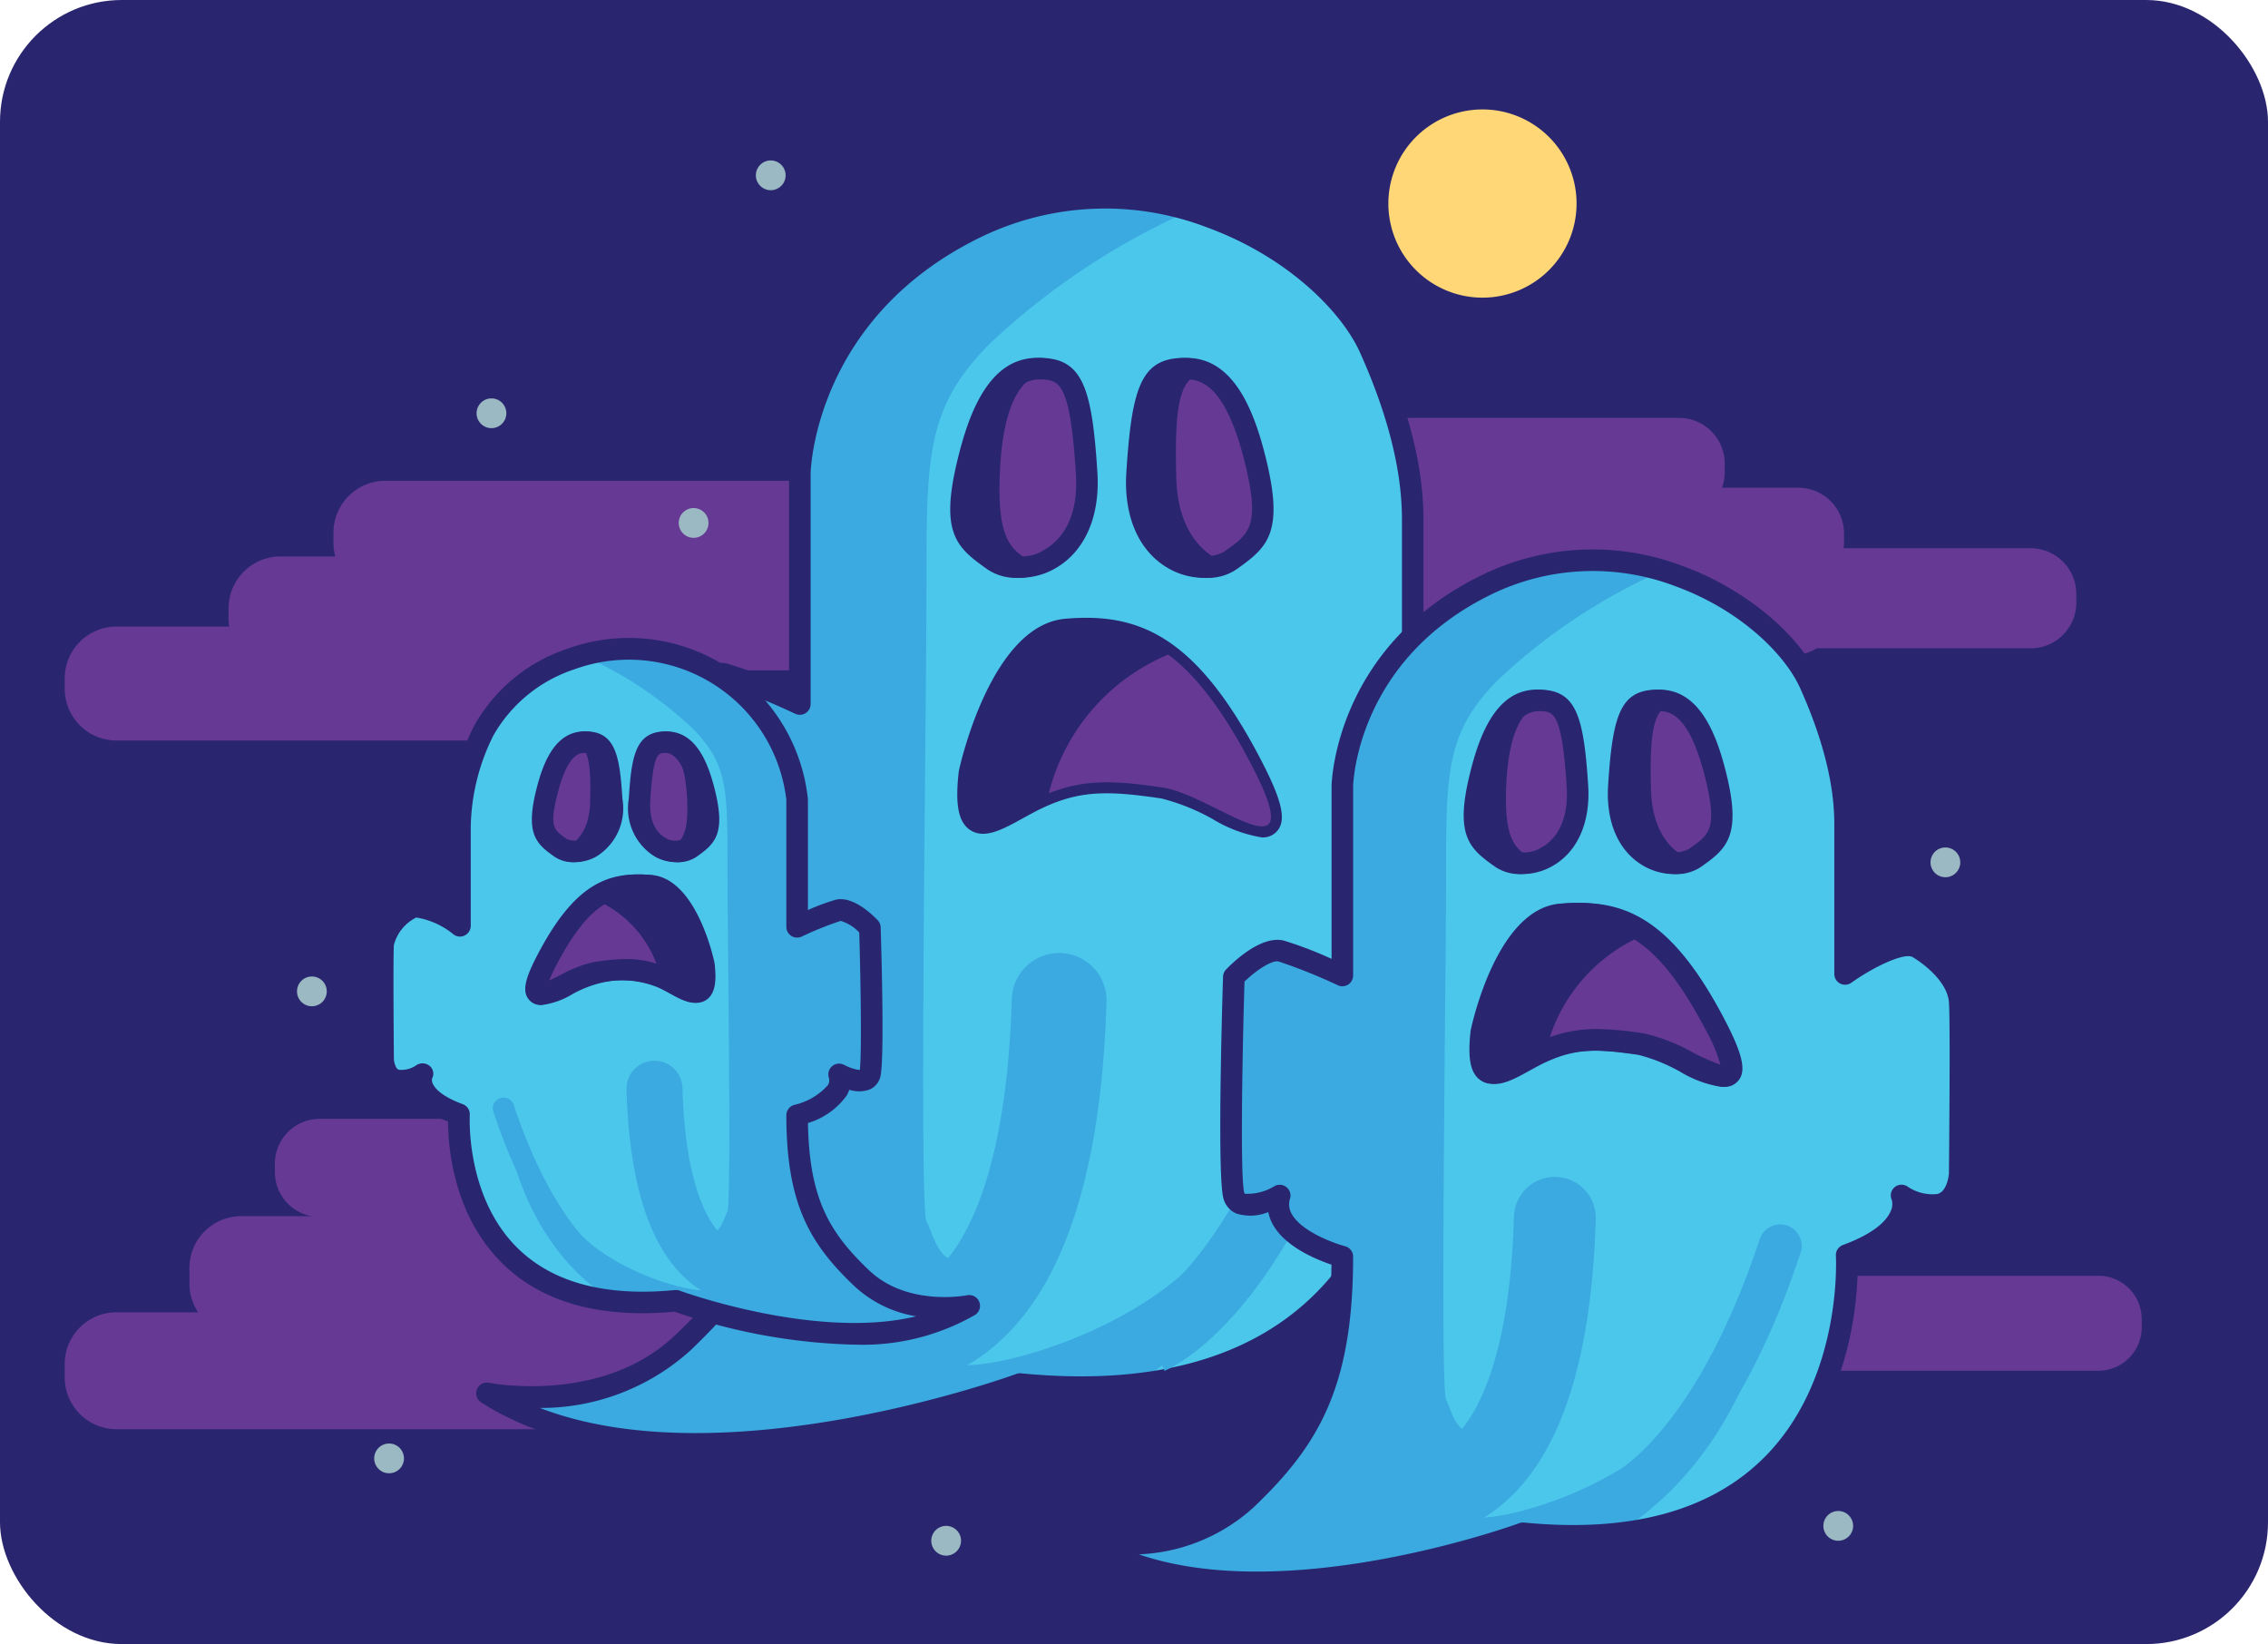<svg xmlns="http://www.w3.org/2000/svg" xmlns:xlink="http://www.w3.org/1999/xlink" width="149" height="108" viewBox="0 0 149 108"><defs><style>.a{fill:#fff;}.b{clip-path:url(#a);}.c{fill:#29266f;}.d{fill:#663995;}.e{fill:#ffd777;}.f{fill:#9bb9c2;}.g{fill:#4cc7ec;}.h{fill:#3baae0;}.i{fill:none;}</style><clipPath id="a"><rect class="a" width="149" height="108" rx="8" transform="translate(0 0.077)"/></clipPath></defs><g class="b" transform="translate(0 -0.077)"><g transform="translate(-4.93 -1.962)"><path class="c" d="M152.059,114.332H11.641A9.168,9.168,0,0,1,2.5,105.191V11.641A9.168,9.168,0,0,1,11.641,2.5H152.059a9.168,9.168,0,0,1,9.141,9.141v93.55a9.168,9.168,0,0,1-9.141,9.141" transform="translate(-2.5 -2.5)"/><path class="d" d="M381.816,129.472H349.475a3.006,3.006,0,0,1-3-3V125.9a3.006,3.006,0,0,1,3-3h32.341a3.006,3.006,0,0,1,3,3v.577a3.006,3.006,0,0,1-3,3" transform="translate(-243.479 -84.848)"/><path class="d" d="M326.572,131.088H294.231a3.006,3.006,0,0,1-3-3v-.577a3.006,3.006,0,0,1,3-3h32.341a3.006,3.006,0,0,1,3,3v.577a3.006,3.006,0,0,1-3,3" transform="translate(-203.872 -86.007)"/><path class="d" d="M327.9,115.45H295.559a3.006,3.006,0,0,1-3-3v-.577a3.006,3.006,0,0,1,3-3H327.9a3.006,3.006,0,0,1,3,3v.577a3.006,3.006,0,0,1-3,3" transform="translate(-204.824 -74.795)"/><path class="d" d="M300.2,99.239H267.856a3.006,3.006,0,0,1-3-3v-.577a3.006,3.006,0,0,1,3-3H300.2a3.006,3.006,0,0,1,3,3v.577a3.006,3.006,0,0,1-3,3" transform="translate(-184.962 -63.173)"/><path class="d" d="M99.2,261.781H66.737a2.947,2.947,0,0,1-2.938-2.938v-.566a2.947,2.947,0,0,1,2.938-2.938H99.2a2.947,2.947,0,0,1,2.938,2.938v.566a2.947,2.947,0,0,1-2.938,2.938" transform="translate(-40.811 -179.802)"/><path class="d" d="M78.919,285.768H47.377a3.406,3.406,0,0,1-3.4-3.4v-1.031a3.407,3.407,0,0,1,3.4-3.4H78.919a3.407,3.407,0,0,1,3.4,3.4v1.031a3.406,3.406,0,0,1-3.4,3.4" transform="translate(-26.602 -196.008)"/><path class="d" d="M56.759,307.927H18.421a3.406,3.406,0,0,1-3.4-3.4v-.881a3.406,3.406,0,0,1,3.4-3.4H56.759a3.406,3.406,0,0,1,3.4,3.4v.881a3.406,3.406,0,0,1-3.4,3.4" transform="translate(-5.841 -212.003)"/><path class="d" d="M149.561,202.664H118.019a3.406,3.406,0,0,1-3.4-3.4v-3.517a3.407,3.407,0,0,1,3.4-3.4h31.543a3.407,3.407,0,0,1,3.4,3.4v3.517a3.406,3.406,0,0,1-3.4,3.4" transform="translate(-77.249 -134.644)"/><path class="d" d="M397.161,298H364.517a2.854,2.854,0,0,1-2.846-2.846v-.548a2.854,2.854,0,0,1,2.846-2.846h32.644a2.854,2.854,0,0,1,2.846,2.846v.548A2.854,2.854,0,0,1,397.161,298" transform="translate(-254.372 -205.917)"/><path class="d" d="M49.964,148.59H18.422a3.406,3.406,0,0,1-3.4-3.4v-.684a3.406,3.406,0,0,1,3.4-3.4H49.964a3.406,3.406,0,0,1,3.4,3.4v.684a3.406,3.406,0,0,1-3.4,3.4" transform="translate(-5.842 -97.906)"/><path class="d" d="M90.1,132.315H56.462a3.406,3.406,0,0,1-3.4-3.4v-.684a3.406,3.406,0,0,1,3.4-3.4H90.1a3.406,3.406,0,0,1,3.4,3.4v.684a3.406,3.406,0,0,1-3.4,3.4" transform="translate(-33.115 -86.238)"/><path class="d" d="M114.442,114.757H80.809a3.406,3.406,0,0,1-3.4-3.4v-.684a3.406,3.406,0,0,1,3.4-3.4h33.634a3.406,3.406,0,0,1,3.4,3.4v.684a3.406,3.406,0,0,1-3.4,3.4" transform="translate(-50.571 -73.65)"/><path class="e" d="M334.615,27.249a6.182,6.182,0,1,1-6.182-6.182,6.182,6.182,0,0,1,6.182,6.182" transform="translate(-226.11 -11.839)"/><path class="f" d="M70.893,223.278a.977.977,0,1,1-.977-.977.977.977,0,0,1,.977.977" transform="translate(-44.496 -156.115)"/><path class="f" d="M425.177,347.33a.977.977,0,1,1-.977-.977.977.977,0,0,1,.977.977" transform="translate(-298.503 -245.055)"/><path class="f" d="M112.571,89.108a.977.977,0,1,1-.977-.977.977.977,0,0,1,.977.977" transform="translate(-74.377 -59.921)"/><path class="f" d="M159.5,114.562a.977.977,0,1,1-.977-.977.977.977,0,0,1,.977.977" transform="translate(-108.025 -78.17)"/><path class="f" d="M177.394,33.882a.977.977,0,1,1-.977-.977.977.977,0,0,1,.977.977" transform="translate(-120.852 -20.326)"/><path class="f" d="M218.108,350.781a.977.977,0,1,1-.977-.977.977.977,0,0,1,.977.977" transform="translate(-150.042 -247.529)"/><path class="f" d="M450.043,193.331a.977.977,0,1,1-.977-.977.977.977,0,0,1,.977.977" transform="translate(-316.33 -134.644)"/><path class="c" d="M243.038,153.49a9.015,9.015,0,0,1-3.263-1.213,13.89,13.89,0,0,0-3.35-1.347c-3.434-.509-5.26-.544-7.68.556-.475.216-.955.481-1.419.736-1.364.753-2.542,1.4-3.483.774-.768-.514-.991-1.658-.745-3.826,0-.023.007-.047.012-.07.084-.391,2.125-9.573,7-9.979,4.73-.4,8.521,1.006,12.8,9.188,1.464,2.8,1.751,4.1,1.058,4.811a1.233,1.233,0,0,1-.928.367m-10.189-4.32a26.037,26.037,0,0,1,3.784.361,14.394,14.394,0,0,1,3.77,1.478,12.916,12.916,0,0,0,2.5,1.057,9.825,9.825,0,0,0-1.252-3.1c-3.935-7.523-7.171-8.789-11.43-8.434-3.166.264-5.2,6.432-5.723,8.833-.243,2.178.126,2.452.129,2.454.226.153,1.432-.516,2.012-.836.487-.269.992-.547,1.517-.786a10.845,10.845,0,0,1,4.69-1.029" transform="translate(-154.953 -96.437)"/><path class="g" d="M113.026,120.116s7.71,1.591,12.85-3.3,7.71-9.423,7.71-19.458c0,0-6-1.591-5.018-4.9,0,0-3.182,1.714-3.671,0s0-17.5,0-17.5,2.325-2.447,3.794-2.081a43.263,43.263,0,0,1,4.9,1.958V59.66s.245-10.652,11.626-16.154,23.13,1.958,25.822,7.954,2.815,9.668,2.815,11.5V74.713s4.283-3.06,5.874-2.081,3.182,2.57,3.3,4.283,0,13.829,0,13.829-.123,2.2-1.713,2.448a4.392,4.392,0,0,1-2.937-.735s1.224,2.693-4.406,4.773c0,0,1.645,24.966-25.917,22.273,0,0-22.789,8.444-35.027.612" transform="translate(-76.104 -26.549)"/><path class="h" d="M168.656,97.441c-.273,3.128-2.106,16.579-13.761,23.47a37.5,37.5,0,0,1-6.845-.085s-22.785,8.443-35.024.614c.187.037,7.772,1.528,12.847-3.306,5.14-4.9,7.709-9.423,7.709-19.459,0,0-6-1.592-5.017-4.9,0,0-3.183,1.713-3.671,0s0-17.5,0-17.5,2.325-2.447,3.793-2.08a43.133,43.133,0,0,1,4.9,1.957V60.983s.245-10.652,11.627-16.153A19.21,19.21,0,0,1,158.715,43.6a46.809,46.809,0,0,0-12.654,8.514c-4.146,4.164-4.16,7.348-4.16,15.728s-.491,40.934,0,41.913,1.224,4.16,3.06,1.345,3.943-8.191,5.656-15.908l.136-.612s1.8,14.929-2.855,18.724-5.14,4.528-4.4,5.629,10.524-1.1,15.786-6.241c5.01-4.894,8.912-10.786,9.379-15.249" transform="translate(-76.104 -27.497)"/><path class="c" d="M228.137,81.23c-1.916-.063-3.487,1.468-4.619,6.119s-.031,5.262,1.682,6.486,6.241,0,5.874-5.752-1.023-6.791-2.937-6.853" transform="translate(-154.991 -54.972)"/><path class="c" d="M224.915,93.177a3.307,3.307,0,0,1-1.925-.558l-.153-.109c-1.927-1.37-2.96-2.376-1.8-7.12.709-2.91,2.032-6.756,5.33-6.659,2.672.087,3.271,2.044,3.62,7.515.187,2.929-.84,5.239-2.819,6.339a4.682,4.682,0,0,1-2.248.592m1.308-13.033c-1.082,0-2.615.648-3.816,5.581-.985,4.043-.238,4.574,1.25,5.631l.156.111a2.649,2.649,0,0,0,2.663-.119c.871-.484,2.3-1.778,2.094-5.012-.374-5.858-1.03-6.151-2.254-6.191h0l-.093,0" transform="translate(-153.192 -53.18)"/><path class="c" d="M224.779,151.044s1.958-9.056,6.363-9.423,7.955.857,12.116,8.811-2.447,2.08-5.752,1.591-5.385-.612-8.077.612-5.262,3.794-4.65-1.591" transform="translate(-156.161 -98.23)"/><path class="c" d="M242.223,153.49a9.015,9.015,0,0,1-3.263-1.213,13.89,13.89,0,0,0-3.35-1.347c-3.434-.509-5.26-.544-7.68.556-.475.216-.955.481-1.419.736-1.364.753-2.542,1.4-3.483.774-.768-.514-.991-1.658-.744-3.826l.011-.07c.085-.391,2.125-9.573,7-9.979,4.729-.4,8.521,1.006,12.8,9.188,1.464,2.8,1.751,4.1,1.058,4.811a1.233,1.233,0,0,1-.928.367m-10.189-4.32a26.037,26.037,0,0,1,3.784.361,14.4,14.4,0,0,1,3.77,1.478,12.916,12.916,0,0,0,2.5,1.057,9.824,9.824,0,0,0-1.252-3.1c-3.935-7.523-7.171-8.789-11.43-8.434-3.166.264-5.2,6.432-5.723,8.833-.243,2.178.126,2.452.129,2.454.226.153,1.432-.516,2.012-.836.487-.269.992-.547,1.517-.786a10.845,10.845,0,0,1,4.69-1.029" transform="translate(-154.368 -96.437)"/><path class="d" d="M250.959,156.33c-3.068-.454-5.081-.593-7.508.371a13.4,13.4,0,0,1,7.84-9.109c1.772,1.316,3.533,3.541,5.42,7.148,4.16,7.953-2.448,2.08-5.752,1.59" transform="translate(-169.614 -102.552)"/><path class="c" d="M125.038,122.359c-5.061,0-10.149-.879-14.186-3.463a.708.708,0,0,1,.524-1.289c.11.022,7.428,1.438,12.219-3.124,4.88-4.648,7.4-8.81,7.488-18.422-1.124-.371-3.713-1.388-4.707-3.159a3.192,3.192,0,0,1-.39-1.138,3.816,3.816,0,0,1-2.6.184,1.655,1.655,0,0,1-.966-1.112c-.506-1.768-.078-16.089-.027-17.716a.707.707,0,0,1,.194-.465c.436-.459,2.7-2.723,4.478-2.28a32.5,32.5,0,0,1,4.016,1.549V57.845a20.547,20.547,0,0,1,12.026-16.791,20.088,20.088,0,0,1,15.894-.682c4.9,1.783,9.269,5.394,10.881,8.984,2.877,6.408,2.877,10.321,2.877,11.794V71.583c1.54-.943,4.121-2.241,5.537-1.369.808.5,3.459,2.316,3.639,4.835.123,1.722.007,13.391,0,13.887,0,.011,0,.021,0,.032-.057,1.031-.609,2.845-2.312,3.108a4.616,4.616,0,0,1-2.272-.256,3.256,3.256,0,0,1-.2.681c-.56,1.343-1.988,2.483-4.249,3.393.044,2.245-.208,11.011-6.419,17.028-4.608,4.465-11.381,6.31-20.133,5.486-1.459.527-11.333,3.951-21.315,3.951m-10.326-3.1c12.221,4.716,31.1-2.156,31.3-2.233a.707.707,0,0,1,.314-.04c8.39.819,14.838-.886,19.163-5.07,6.551-6.339,5.986-16.353,5.98-16.453a.709.709,0,0,1,.461-.71c2.64-.975,3.574-2.032,3.893-2.746a1.474,1.474,0,0,0,.107-1.085.7.7,0,0,1,.2-.834A.713.713,0,0,1,177,90.07a3.717,3.717,0,0,0,2.414.607c.952-.147,1.1-1.633,1.113-1.776.006-.573.118-12.118,0-13.751-.1-1.468-1.6-2.89-2.969-3.731-.777-.478-3.457.886-5.092,2.054a.708.708,0,0,1-1.119-.576V61.149c0-1.39,0-5.083-2.753-11.214-1.22-2.716-4.807-6.315-10.075-8.233a18.7,18.7,0,0,0-14.794.626c-10.835,5.238-11.216,15.116-11.227,15.534V73.02a.708.708,0,0,1-1.006.642,42.975,42.975,0,0,0-4.769-1.913c-.674-.167-2.067.853-2.923,1.693-.185,6.085-.348,15.854-.018,17.007a.249.249,0,0,0,.156.2,4.26,4.26,0,0,0,2.5-.625.708.708,0,0,1,1.014.824,1.685,1.685,0,0,0,.155,1.364c.8,1.429,3.423,2.395,4.366,2.646a.708.708,0,0,1,.526.684c0,10.44-2.787,15.073-7.93,19.971a14.66,14.66,0,0,1-9.86,3.749" transform="translate(-74.313 -24.733)"/><path class="d" d="M234.549,94.52c-1.693-.756-2.723-1.395-2.555-5.844.171-4.55,1.294-6.413,3.029-6.862,1.54.246,2.114,1.58,2.446,6.811.219,3.424-1.3,5.242-2.921,5.9" transform="translate(-161.387 -55.391)"/><path class="c" d="M225.73,93.177a3.307,3.307,0,0,1-1.925-.558l-.153-.109c-1.927-1.37-2.96-2.376-1.8-7.12.709-2.91,2.033-6.756,5.33-6.659,2.672.087,3.271,2.044,3.62,7.515.187,2.929-.84,5.239-2.819,6.339a4.683,4.683,0,0,1-2.248.592m1.308-13.033c-1.082,0-2.615.648-3.816,5.581-.985,4.043-.238,4.574,1.25,5.631l.156.111a2.649,2.649,0,0,0,2.663-.119c.871-.484,2.3-1.778,2.094-5.012-.374-5.858-1.03-6.151-2.254-6.191h0l-.093,0" transform="translate(-153.777 -53.18)"/><path class="c" d="M266.807,81.23c1.916-.063,3.487,1.468,4.619,6.119s.031,5.262-1.682,6.486-6.241,0-5.874-5.752,1.023-6.791,2.937-6.853" transform="translate(-184.238 -54.972)"/><path class="c" d="M266.44,93.176a4.679,4.679,0,0,1-2.248-.592c-1.979-1.1-3.006-3.41-2.819-6.338.349-5.471.948-7.429,3.62-7.515l.134,0c3.2,0,4.5,3.791,5.2,6.661,1.156,4.744.122,5.75-1.8,7.12l-.153.109a3.309,3.309,0,0,1-1.925.558m-1.308-13.033-.093,0c-1.224.04-1.88.333-2.254,6.191-.207,3.233,1.223,4.528,2.094,5.012a2.649,2.649,0,0,0,2.663.119l.156-.111c1.488-1.058,2.235-1.589,1.25-5.631-1.2-4.932-2.734-5.581-3.816-5.581" transform="translate(-182.447 -53.179)"/><path class="d" d="M276.413,94.611c1.617-.909,2.582-1.64,2.005-6.055-.59-4.515-1.88-6.267-3.649-6.554-1.511.387-1.959,1.768-1.808,7.008.1,3.43,1.774,5.1,3.452,5.6" transform="translate(-190.752 -55.526)"/><path class="c" d="M267.255,93.176a4.68,4.68,0,0,1-2.248-.592c-1.978-1.1-3.006-3.41-2.819-6.338.35-5.471.948-7.428,3.62-7.515l.134,0c3.2,0,4.5,3.791,5.2,6.661,1.156,4.744.122,5.75-1.8,7.12l-.153.109a3.309,3.309,0,0,1-1.925.558m-1.308-13.033-.093,0c-1.224.04-1.881.333-2.254,6.191-.206,3.233,1.223,4.528,2.095,5.012a2.648,2.648,0,0,0,2.662.119l.156-.111c1.488-1.058,2.234-1.589,1.25-5.631-1.2-4.932-2.734-5.581-3.816-5.581m-.116-.706h0Z" transform="translate(-183.031 -53.179)"/><path class="h" d="M203.972,245.092a6.71,6.71,0,0,1-1.218-.1l1.177-6.115a.807.807,0,0,0-.1-.017,4.043,4.043,0,0,0,2.9-1.166c1.757-1.518,4.756-5.882,5.107-18.052a3.114,3.114,0,0,1,6.224.18c-.329,11.393-2.889,19.09-7.61,22.876a10.331,10.331,0,0,1-6.477,2.392" transform="translate(-140.435 -152.042)"/><path class="h" d="M266,258.246l-1.655-3.954-.037.016c.058-.027,5.827-2.835,10.358-16.527a2.143,2.143,0,0,1,4.07,1.346c-5.148,15.556-11.974,18.8-12.736,19.119" transform="translate(-184.566 -166.158)"/><path class="g" d="M251.973,190.127s6.324,1.3,10.54-2.71,6.324-7.729,6.324-15.961c0,0-4.919-1.305-4.115-4.015,0,0-2.61,1.405-3.012,0s0-14.355,0-14.355,1.907-2.008,3.112-1.707a35.551,35.551,0,0,1,4.015,1.606V140.539s.2-8.738,9.536-13.251,18.972,1.606,21.18,6.525,2.309,7.93,2.309,9.436v9.637s3.513-2.51,4.819-1.706,2.61,2.108,2.71,3.513,0,11.343,0,11.343-.1,1.807-1.405,2.008a3.6,3.6,0,0,1-2.409-.6s1,2.208-3.614,3.915c0,0,1.35,20.478-21.259,18.27,0,0-18.693,6.926-28.731.5" transform="translate(-175.723 -86.864)"/><path class="h" d="M297.6,171.528c-.224,2.566-1.727,13.6-11.287,19.252a30.79,30.79,0,0,1-5.614-.07s-18.69,6.925-28.728.5c.153.03,6.374,1.253,10.538-2.712,4.216-4.016,6.323-7.73,6.323-15.961,0,0-4.919-1.305-4.115-4.016,0,0-2.611,1.4-3.012,0s0-14.354,0-14.354,1.907-2.008,3.111-1.706a35.4,35.4,0,0,1,4.016,1.605V141.623s.2-8.737,9.537-13.25a15.758,15.758,0,0,1,11.078-1.01,38.4,38.4,0,0,0-10.379,6.984c-3.4,3.416-3.413,6.027-3.413,12.9s-.4,33.576,0,34.379,1,3.412,2.51,1.1,3.234-6.719,4.639-13.049l.111-.5s1.473,12.246-2.342,15.358-4.216,3.714-3.613,4.617,8.633-.9,12.948-5.119c4.11-4.014,7.31-8.847,7.693-12.508" transform="translate(-175.723 -87.642)"/><path class="c" d="M343.638,215.5s1.606-7.428,5.22-7.73,6.525.7,9.938,7.228-2.008,1.706-4.718,1.3-4.417-.5-6.625.5-4.316,3.112-3.815-1.3" transform="translate(-241.389 -145.661)"/><path class="c" d="M357.63,217.309a7.453,7.453,0,0,1-2.738-1.01,11.364,11.364,0,0,0-2.709-1.093c-2.79-.414-4.273-.443-6.229.446-.385.175-.777.391-1.155.6-1.107.611-2.154,1.189-2.989.629-.675-.452-.875-1.426-.666-3.258l.012-.07c.176-.813,1.833-7.95,5.853-8.285,3.936-.327,7.08.83,10.623,7.6,1.232,2.355,1.462,3.465.847,4.094a1.127,1.127,0,0,1-.848.341m-8.366-3.8a21.5,21.5,0,0,1,3.126.3,11.876,11.876,0,0,1,3.13,1.224,14.348,14.348,0,0,0,1.842.816,10.266,10.266,0,0,0-.984-2.317c-3.2-6.108-5.815-7.137-9.252-6.85-2.521.21-4.152,5.191-4.58,7.14a3.726,3.726,0,0,0,.051,1.875h.007a5.733,5.733,0,0,0,1.511-.68c.4-.222.818-.451,1.253-.65a9.011,9.011,0,0,1,3.9-.855" transform="translate(-239.599 -143.868)"/><path class="c" d="M346.393,158.231c-1.571-.051-2.86,1.2-3.789,5.019s-.026,4.316,1.38,5.32,5.12,0,4.819-4.718-.839-5.57-2.409-5.622" transform="translate(-240.43 -110.178)"/><path class="c" d="M343.443,167.843a2.83,2.83,0,0,1-1.653-.489l-.125-.089c-1.578-1.122-2.5-2.011-1.53-5.974.583-2.4,1.671-5.561,4.384-5.561l.115,0c2.29.075,2.8,1.711,3.093,6.284.157,2.453-.71,4.392-2.377,5.318a3.963,3.963,0,0,1-1.906.509m1.075-10.7c-.844,0-2.044.519-3.009,4.481-.787,3.232-.235,3.625.975,4.486l.128.091a2.076,2.076,0,0,0,2.048-.106c.688-.382,1.817-1.409,1.652-3.991-.314-4.913-.875-4.931-1.726-4.959h-.07" transform="translate(-238.648 -108.386)"/><path class="c" d="M378.111,158.231c1.571-.051,2.86,1.2,3.789,5.019s.026,4.316-1.38,5.32-5.12,0-4.819-4.718.839-5.57,2.409-5.622" transform="translate(-264.42 -110.178)"/><path class="c" d="M377.489,167.843a3.961,3.961,0,0,1-1.906-.509c-1.668-.926-2.534-2.865-2.378-5.318.292-4.573.8-6.209,3.093-6.284,2.8-.078,3.907,3.129,4.5,5.559.966,3.963.048,4.852-1.53,5.974l-.125.089a2.832,2.832,0,0,1-1.652.489m-1.145-10.7c-.851.028-1.412.046-1.726,4.959-.165,2.582.965,3.609,1.652,3.991a2.076,2.076,0,0,0,2.049.106l.128-.091c1.21-.86,1.763-1.253.975-4.486-.992-4.072-2.23-4.511-3.078-4.479" transform="translate(-262.628 -108.387)"/><path class="d" d="M365.113,219.833c-2.516-.372-4.168-.486-6.158.3a10.993,10.993,0,0,1,6.431-7.471,16.8,16.8,0,0,1,4.445,5.863c3.413,6.524-2.008,1.706-4.718,1.3" transform="translate(-252.425 -149.207)"/><path class="d" d="M351.652,169.132c-1.389-.62-2.233-1.144-2.1-4.794.14-3.732,1.062-5.26,2.485-5.629,1.264.2,1.734,1.3,2.007,5.587.179,2.809-1.063,4.3-2.4,4.836" transform="translate(-245.676 -110.523)"/><path class="d" d="M385.992,169.208c1.326-.746,2.118-1.345,1.645-4.967-.483-3.7-1.542-5.14-2.993-5.376-1.239.317-1.607,1.45-1.483,5.748.08,2.813,1.455,4.183,2.831,4.594" transform="translate(-269.764 -110.635)"/><path class="c" d="M261.5,191.77c-4.173,0-8.371-.726-11.7-2.859a.708.708,0,0,1,.524-1.289c.06.012,6.021,1.174,9.91-2.53,3.961-3.772,6.014-7.153,6.1-14.925-.99-.331-3.023-1.162-3.844-2.623a2.774,2.774,0,0,1-.308-.828,3.115,3.115,0,0,1-2.08.1,1.481,1.481,0,0,1-.866-.994c-.411-1.438-.094-12.39-.027-14.57a.709.709,0,0,1,.194-.466c.366-.385,2.269-2.285,3.8-1.906a25.326,25.326,0,0,1,3.136,1.2V138.727c.009-.391.322-9.24,9.936-13.888a16.6,16.6,0,0,1,13.135-.564c4.047,1.474,7.663,4.462,9,7.436,2.371,5.281,2.371,8.51,2.371,9.726v8.329c1.333-.8,3.318-1.718,4.482-1,.676.416,2.893,1.938,3.045,4.066.1,1.418.006,10.994,0,11.4,0,.011,0,.021,0,.032-.049.884-.526,2.44-2,2.668a3.855,3.855,0,0,1-1.788-.17,2.793,2.793,0,0,1-.144.441c-.466,1.117-1.633,2.065-3.474,2.819.027,1.988-.253,9.079-5.305,13.974-3.8,3.685-9.383,5.213-16.586,4.537a57.406,57.406,0,0,1-17.5,3.237m-7.831-2.572c9.981,3.417,24.829-1.987,24.994-2.048a.716.716,0,0,1,.314-.041c6.842.669,12.1-.718,15.616-4.122,5.331-5.157,4.873-13.316,4.868-13.4a.708.708,0,0,1,.461-.71c2.113-.781,2.861-1.613,3.117-2.175a1.1,1.1,0,0,0,.09-.8.7.7,0,0,1,.2-.831.713.713,0,0,1,.868-.014,2.908,2.908,0,0,0,1.885.475c.672-.1.794-1.22.805-1.338.005-.526.1-9.934,0-11.264-.082-1.156-1.281-2.288-2.375-2.961-.533-.328-2.555.623-4.036,1.68a.708.708,0,0,1-1.119-.576v-9.637c0-1.133,0-4.142-2.247-9.146-.99-2.2-3.906-5.126-8.192-6.687a15.215,15.215,0,0,0-12.036.509c-8.812,4.26-9.128,12.291-9.137,12.631v12.43a.708.708,0,0,1-1.006.642,35.133,35.133,0,0,0-3.889-1.562c-.433-.111-1.478.579-2.241,1.32-.151,4.987-.284,12.931-.018,13.86.018.064.031.069.055.079a3.408,3.408,0,0,0,1.942-.508.708.708,0,0,1,1.013.824,1.247,1.247,0,0,0,.117,1.022c.639,1.137,2.744,1.907,3.5,2.109a.707.707,0,0,1,.526.684c0,8.609-2.3,12.431-6.544,16.473a11.906,11.906,0,0,1-7.537,3.081" transform="translate(-173.93 -85.053)"/><path class="c" d="M358.3,217.309a7.458,7.458,0,0,1-2.737-1.01,11.354,11.354,0,0,0-2.709-1.093c-2.791-.414-4.273-.443-6.229.447-.385.175-.776.391-1.155.6-1.107.611-2.154,1.189-2.989.629-.675-.451-.875-1.426-.666-3.258a.642.642,0,0,1,.012-.07c.176-.813,1.833-7.95,5.852-8.285,3.937-.328,7.081.831,10.624,7.6,1.232,2.355,1.462,3.465.846,4.094a1.127,1.127,0,0,1-.848.341m-8.366-3.8a21.5,21.5,0,0,1,3.126.3,11.892,11.892,0,0,1,3.13,1.224,14.33,14.33,0,0,0,1.841.816,10.258,10.258,0,0,0-.984-2.317c-3.2-6.108-5.816-7.137-9.252-6.851-2.521.211-4.152,5.191-4.579,7.14a3.727,3.727,0,0,0,.051,1.875h.007a5.74,5.74,0,0,0,1.511-.68c.4-.222.818-.452,1.253-.65a9.012,9.012,0,0,1,3.9-.856m-6.651,2.21h0Z" transform="translate(-240.078 -143.868)"/><path class="c" d="M344.111,167.843a2.831,2.831,0,0,1-1.652-.489l-.126-.089c-1.577-1.122-2.5-2.01-1.53-5.974.592-2.43,1.71-5.64,4.5-5.559,2.289.075,2.8,1.711,3.093,6.284.156,2.453-.71,4.392-2.378,5.319a3.964,3.964,0,0,1-1.906.508m1.076-10.7c-.844,0-2.044.519-3.009,4.481-.787,3.232-.235,3.625.975,4.486l.129.091a2.074,2.074,0,0,0,2.048-.106c.688-.382,1.817-1.409,1.653-3.991-.314-4.913-.876-4.931-1.726-4.959h-.07" transform="translate(-239.128 -108.387)"/><path class="c" d="M378.157,167.843a3.963,3.963,0,0,1-1.906-.508c-1.668-.926-2.534-2.865-2.378-5.319.292-4.573.8-6.209,3.092-6.284l.115,0c2.713,0,3.8,3.165,4.384,5.561.966,3.963.047,4.852-1.53,5.974l-.125.089a2.829,2.829,0,0,1-1.652.489m-1.145-10.7c-.85.028-1.412.046-1.726,4.959-.165,2.583.965,3.609,1.652,3.991a2.074,2.074,0,0,0,2.048.106l.128-.091c1.21-.86,1.763-1.253.976-4.486-.992-4.072-2.231-4.511-3.078-4.479" transform="translate(-263.108 -108.386)"/><path class="h" d="M326.5,292.432a5.669,5.669,0,0,1-1.022-.082l1.016-5.281a.671.671,0,0,0-.093-.016,3.21,3.21,0,0,0,2.285-.934c1.42-1.234,3.845-4.785,4.131-14.7a2.689,2.689,0,0,1,5.376.155c-.271,9.387-2.388,15.734-6.293,18.866a8.613,8.613,0,0,1-5.4,1.991" transform="translate(-228.427 -189.458)"/><path class="h" d="M372.1,299.068a1.415,1.415,0,0,1-.562-2.714c.125-.059,5.585-2.714,9.832-15.548a1.415,1.415,0,0,1,2.687.889c-4.742,14.33-11.141,17.151-11.411,17.264a1.412,1.412,0,0,1-.546.11" transform="translate(-260.834 -197.364)"/><path class="g" d="M127.363,189.318s-4.241.875-7.069-1.818-4.241-5.184-4.241-10.7c0,0,3.3-.875,2.76-2.693,0,0,1.751.942,2.02,0s0-9.627,0-9.627-1.279-1.346-2.087-1.144a23.834,23.834,0,0,0-2.693,1.077v-8.348a10.811,10.811,0,0,0-6.4-8.886c-6.261-3.027-12.723,1.077-14.2,4.376a14.622,14.622,0,0,0-1.548,6.328v6.463s-2.356-1.683-3.232-1.144a3.491,3.491,0,0,0-1.818,2.356c-.067.943,0,7.607,0,7.607s.067,1.212.943,1.346a2.417,2.417,0,0,0,1.616-.4s-.673,1.481,2.424,2.625c0,0-.905,13.734,14.257,12.253,0,0,12.537,4.645,19.269.337" transform="translate(-58.754 -101.495)"/><path class="h" d="M116.862,176.845c.15,1.721,1.158,9.121,7.57,12.911a20.638,20.638,0,0,0,3.765-.047s12.534,4.644,19.266.338c-.1.02-4.275.84-7.067-1.819-2.827-2.693-4.241-5.184-4.241-10.7,0,0,3.3-.875,2.76-2.693,0,0,1.751.942,2.02,0s0-9.627,0-9.627-1.279-1.347-2.087-1.144a23.7,23.7,0,0,0-2.693,1.077v-8.348a10.809,10.809,0,0,0-6.4-8.886,10.568,10.568,0,0,0-7.43-.678,25.757,25.757,0,0,1,6.961,4.684c2.28,2.291,2.288,4.042,2.288,8.652s.27,22.517,0,23.056-.673,2.289-1.683.74a28.7,28.7,0,0,1-3.111-8.751l-.075-.337s-.988,8.212,1.571,10.3,2.827,2.491,2.423,3.1-5.789-.606-8.683-3.433c-2.757-2.692-4.9-5.934-5.159-8.389" transform="translate(-78.854 -102.017)"/><path class="c" d="M135.769,206.331s-1.077-4.982-3.5-5.183-4.376.471-6.665,4.847,1.346,1.144,3.164.875a7.024,7.024,0,0,1,4.443.337c1.481.673,2.895,2.087,2.558-.875" transform="translate(-84.596 -140.926)"/><path class="c" d="M123.378,207.188a.967.967,0,0,1-.726-.3c-.572-.585-.24-1.549.528-3.017,2.436-4.657,4.62-5.453,7.35-5.224,2.863.238,4.012,5.177,4.134,5.739l.012.07c.106.937.125,1.954-.549,2.4s-1.476.014-2.247-.411c-.25-.138-.508-.281-.758-.394a6.35,6.35,0,0,0-4.047-.281,7.537,7.537,0,0,0-1.748.711,5.133,5.133,0,0,1-1.948.7m5.609-3.012a6.309,6.309,0,0,1,2.72.592c.3.136.583.292.857.443a7.867,7.867,0,0,0,.737.375,4.343,4.343,0,0,0-.027-.934c-.265-1.19-1.328-4.467-2.86-4.594-1.907-.157-3.676.067-5.979,4.47a11.186,11.186,0,0,0-.5,1.054c.251-.111.536-.252.761-.364a8.116,8.116,0,0,1,2.169-.843,14.535,14.535,0,0,1,2.119-.2" transform="translate(-82.799 -139.131)"/><path class="c" d="M150.455,167.926c1.054-.034,1.918.808,2.541,3.366s.017,2.895-.926,3.568-3.433,0-3.231-3.164.562-3.736,1.616-3.77" transform="translate(-101.773 -117.13)"/><path class="c" d="M149.444,174.015a2.886,2.886,0,0,1-1.391-.369,3.723,3.723,0,0,1-1.714-3.785c.173-2.717.415-4.371,2.3-4.432,2.048-.053,2.835,2.2,3.252,3.906.669,2.748.024,3.44-1.118,4.251l-.084.06a2.133,2.133,0,0,1-1.244.37m-.76-7.172c-.411.013-.736.024-.933,3.108-.1,1.6.576,2.229.989,2.459a1.168,1.168,0,0,0,1.125.085l.086-.061c.766-.545,1.053-.749.563-2.763C149.818,166.8,148.966,166.832,148.685,166.842Z" transform="translate(-99.979 -115.338)"/><path class="c" d="M129.182,167.926c-1.054-.034-1.918.808-2.541,3.366s-.017,2.895.926,3.568,3.433,0,3.231-3.164-.562-3.736-1.616-3.77" transform="translate(-85.684 -117.13)"/><path class="c" d="M126.616,174.013a2.133,2.133,0,0,1-1.245-.37l-.084-.059c-1.142-.812-1.787-1.5-1.118-4.252.41-1.684,1.183-3.907,3.164-3.907h.088c1.884.061,2.125,1.715,2.3,4.432a3.723,3.723,0,0,1-1.714,3.786,2.888,2.888,0,0,1-1.39.369m.7-7.174c-.327,0-1.117.144-1.771,2.828-.491,2.014-.2,2.218.563,2.763l.086.061a1.168,1.168,0,0,0,1.125-.085c.413-.23,1.091-.855.989-2.459-.2-3.084-.521-3.094-.933-3.108h-.059" transform="translate(-83.899 -115.337)"/><path class="c" d="M117.978,190.059a38.716,38.716,0,0,1-11.767-2.164c-4.878.445-8.663-.6-11.256-3.113-3.328-3.224-3.628-7.837-3.629-9.385a4.062,4.062,0,0,1-2.311-1.955c-.014-.032-.026-.065-.038-.1a2.759,2.759,0,0,1-1.078.054,2.032,2.032,0,0,1-1.541-2.006c0-.011,0-.021,0-.032,0-.273-.067-6.7,0-7.665a4.082,4.082,0,0,1,2.153-2.908c.776-.478,1.956-.046,2.894.466v-5.182a15.233,15.233,0,0,1,1.611-6.618,10.956,10.956,0,0,1,6.167-5.111,11.825,11.825,0,0,1,15.786,9.895v7.274a14.675,14.675,0,0,1,1.813-.674c1.121-.279,2.405.958,2.772,1.344a.71.71,0,0,1,.194.466c.064,2.063.251,8.87-.027,9.843a1.234,1.234,0,0,1-.714.817,2.1,2.1,0,0,1-1.322.012,2.139,2.139,0,0,1-.167.375,4.855,4.855,0,0,1-2.546,1.809c.085,5.011,1.437,7.218,4.017,9.676,2.517,2.4,6.4,1.645,6.439,1.637a.708.708,0,0,1,.523,1.289,14.8,14.8,0,0,1-7.974,1.951M106.3,186.468a.707.707,0,0,1,.246.044c.1.038,8.983,3.27,15.532,1.685a7.822,7.822,0,0,1-4.066-1.99c-2.893-2.755-4.461-5.359-4.461-11.216a.708.708,0,0,1,.526-.684,4.166,4.166,0,0,0,2.206-1.3.607.607,0,0,0,.057-.5.707.707,0,0,1,1.014-.824,2.956,2.956,0,0,0,1.021.336c.123-.851.082-5.114-.035-9.036a2.726,2.726,0,0,0-1.22-.761,22.289,22.289,0,0,0-2.563,1.032.708.708,0,0,1-1.006-.642v-8.348a10.418,10.418,0,0,0-13.887-8.581,9.551,9.551,0,0,0-5.36,4.361,13.89,13.89,0,0,0-1.487,6.038v6.463a.708.708,0,0,1-1.119.576A5.13,5.13,0,0,0,89.239,162a2.818,2.818,0,0,0-1.47,1.8c-.053.747-.017,5.665,0,7.528.012.123.1.639.343.676a1.73,1.73,0,0,0,1.1-.28.735.735,0,0,1,.907.025.664.664,0,0,1,.157.83c-.078.307.243,1.027,2.017,1.683a.708.708,0,0,1,.461.71c0,.053-.3,5.425,3.2,8.8,2.308,2.231,5.77,3.139,10.285,2.7q.034,0,.069,0" transform="translate(-56.961 -99.689)"/><path class="d" d="M128.768,209.241a7.287,7.287,0,0,1,4.13.2,7.373,7.373,0,0,0-4.313-5.01,11.264,11.264,0,0,0-2.981,3.932c-2.289,4.375,1.346,1.144,3.164.875" transform="translate(-84.596 -143.305)"/><path class="c" d="M122.929,207.188a.967.967,0,0,1-.726-.3c-.572-.585-.24-1.549.528-3.017,2.436-4.657,4.62-5.453,7.351-5.224,2.863.238,4.012,5.177,4.134,5.739,0,.023.009.046.011.07.106.937.125,1.954-.549,2.4s-1.476.014-2.247-.411c-.25-.138-.509-.281-.759-.394a6.351,6.351,0,0,0-4.047-.281,7.528,7.528,0,0,0-1.748.711,5.134,5.134,0,0,1-1.948.7m5.609-3.012a6.309,6.309,0,0,1,2.72.592c.3.136.583.292.857.444a7.926,7.926,0,0,0,.737.375,4.362,4.362,0,0,0-.027-.934c-.265-1.19-1.328-4.467-2.86-4.594-1.908-.157-3.676.067-5.979,4.47a11.239,11.239,0,0,0-.5,1.054c.251-.111.535-.252.76-.364a8.119,8.119,0,0,1,2.169-.843,14.538,14.538,0,0,1,2.12-.2" transform="translate(-82.477 -139.131)"/><path class="d" d="M150.446,175.238c.932-.416,1.5-.767,1.405-3.215-.094-2.5-.712-3.528-1.666-3.775-.847.135-1.163.869-1.346,3.747-.121,1.883.713,2.884,1.607,3.243" transform="translate(-101.773 -117.361)"/><path class="d" d="M127.222,175.288c-.889-.5-1.421-.9-1.1-3.331.324-2.484,1.034-3.447,2.007-3.605.831.213,1.078.973.995,3.855-.053,1.886-.975,2.806-1.9,3.081" transform="translate(-85.425 -117.436)"/><path class="c" d="M149,174.015a2.885,2.885,0,0,1-1.391-.369,3.723,3.723,0,0,1-1.714-3.785c.173-2.717.415-4.371,2.3-4.432,2.05-.053,2.836,2.2,3.252,3.906.669,2.748.024,3.44-1.118,4.251l-.084.06a2.133,2.133,0,0,1-1.244.37m-.76-7.172c-.411.013-.736.024-.932,3.108-.1,1.6.575,2.229.989,2.459a1.168,1.168,0,0,0,1.125.085l.086-.061c.766-.545,1.053-.749.563-2.763C149.37,166.8,148.518,166.832,148.237,166.842Z" transform="translate(-99.658 -115.338)"/><path class="c" d="M126.167,174.014a2.134,2.134,0,0,1-1.245-.37l-.084-.06c-1.142-.812-1.787-1.5-1.118-4.251.416-1.708,1.207-3.971,3.252-3.906h0c1.884.061,2.125,1.715,2.3,4.432a3.723,3.723,0,0,1-1.714,3.785,2.884,2.884,0,0,1-1.39.369m.7-7.174c-.327,0-1.117.144-1.771,2.828-.491,2.014-.2,2.218.563,2.763l.086.061a1.167,1.167,0,0,0,1.125-.085c.414-.23,1.091-.855.989-2.459-.2-3.084-.521-3.094-.933-3.108h-.059" transform="translate(-83.578 -115.337)"/><path class="h" d="M153.3,257.873a5.812,5.812,0,0,1-3.645-1.343c-2.628-2.107-4.052-6.373-4.234-12.679a1.84,1.84,0,1,1,3.678-.106c.191,6.631,1.808,9,2.755,9.829a2.127,2.127,0,0,0,1.507.62.511.511,0,0,0-.065.011l.7,3.613a3.832,3.832,0,0,1-.691.055" transform="translate(-99.331 -170.208)"/><path class="h" d="M122.186,262.747a.7.7,0,0,1-.271-.055c-.177-.074-4.371-1.924-7.517-11.431a.708.708,0,0,1,1.344-.444c2.912,8.8,6.688,10.556,6.726,10.572a.709.709,0,0,1-.281,1.358" transform="translate(-77.062 -176.211)"/><path class="f" d="M88.175,330.752a.977.977,0,1,1-1.258.572.977.977,0,0,1,1.258-.572" transform="translate(-57.341 -233.825)"/><rect class="i" width="148.838" height="105.301" transform="translate(4.93 3.266)"/></g></g></svg>
